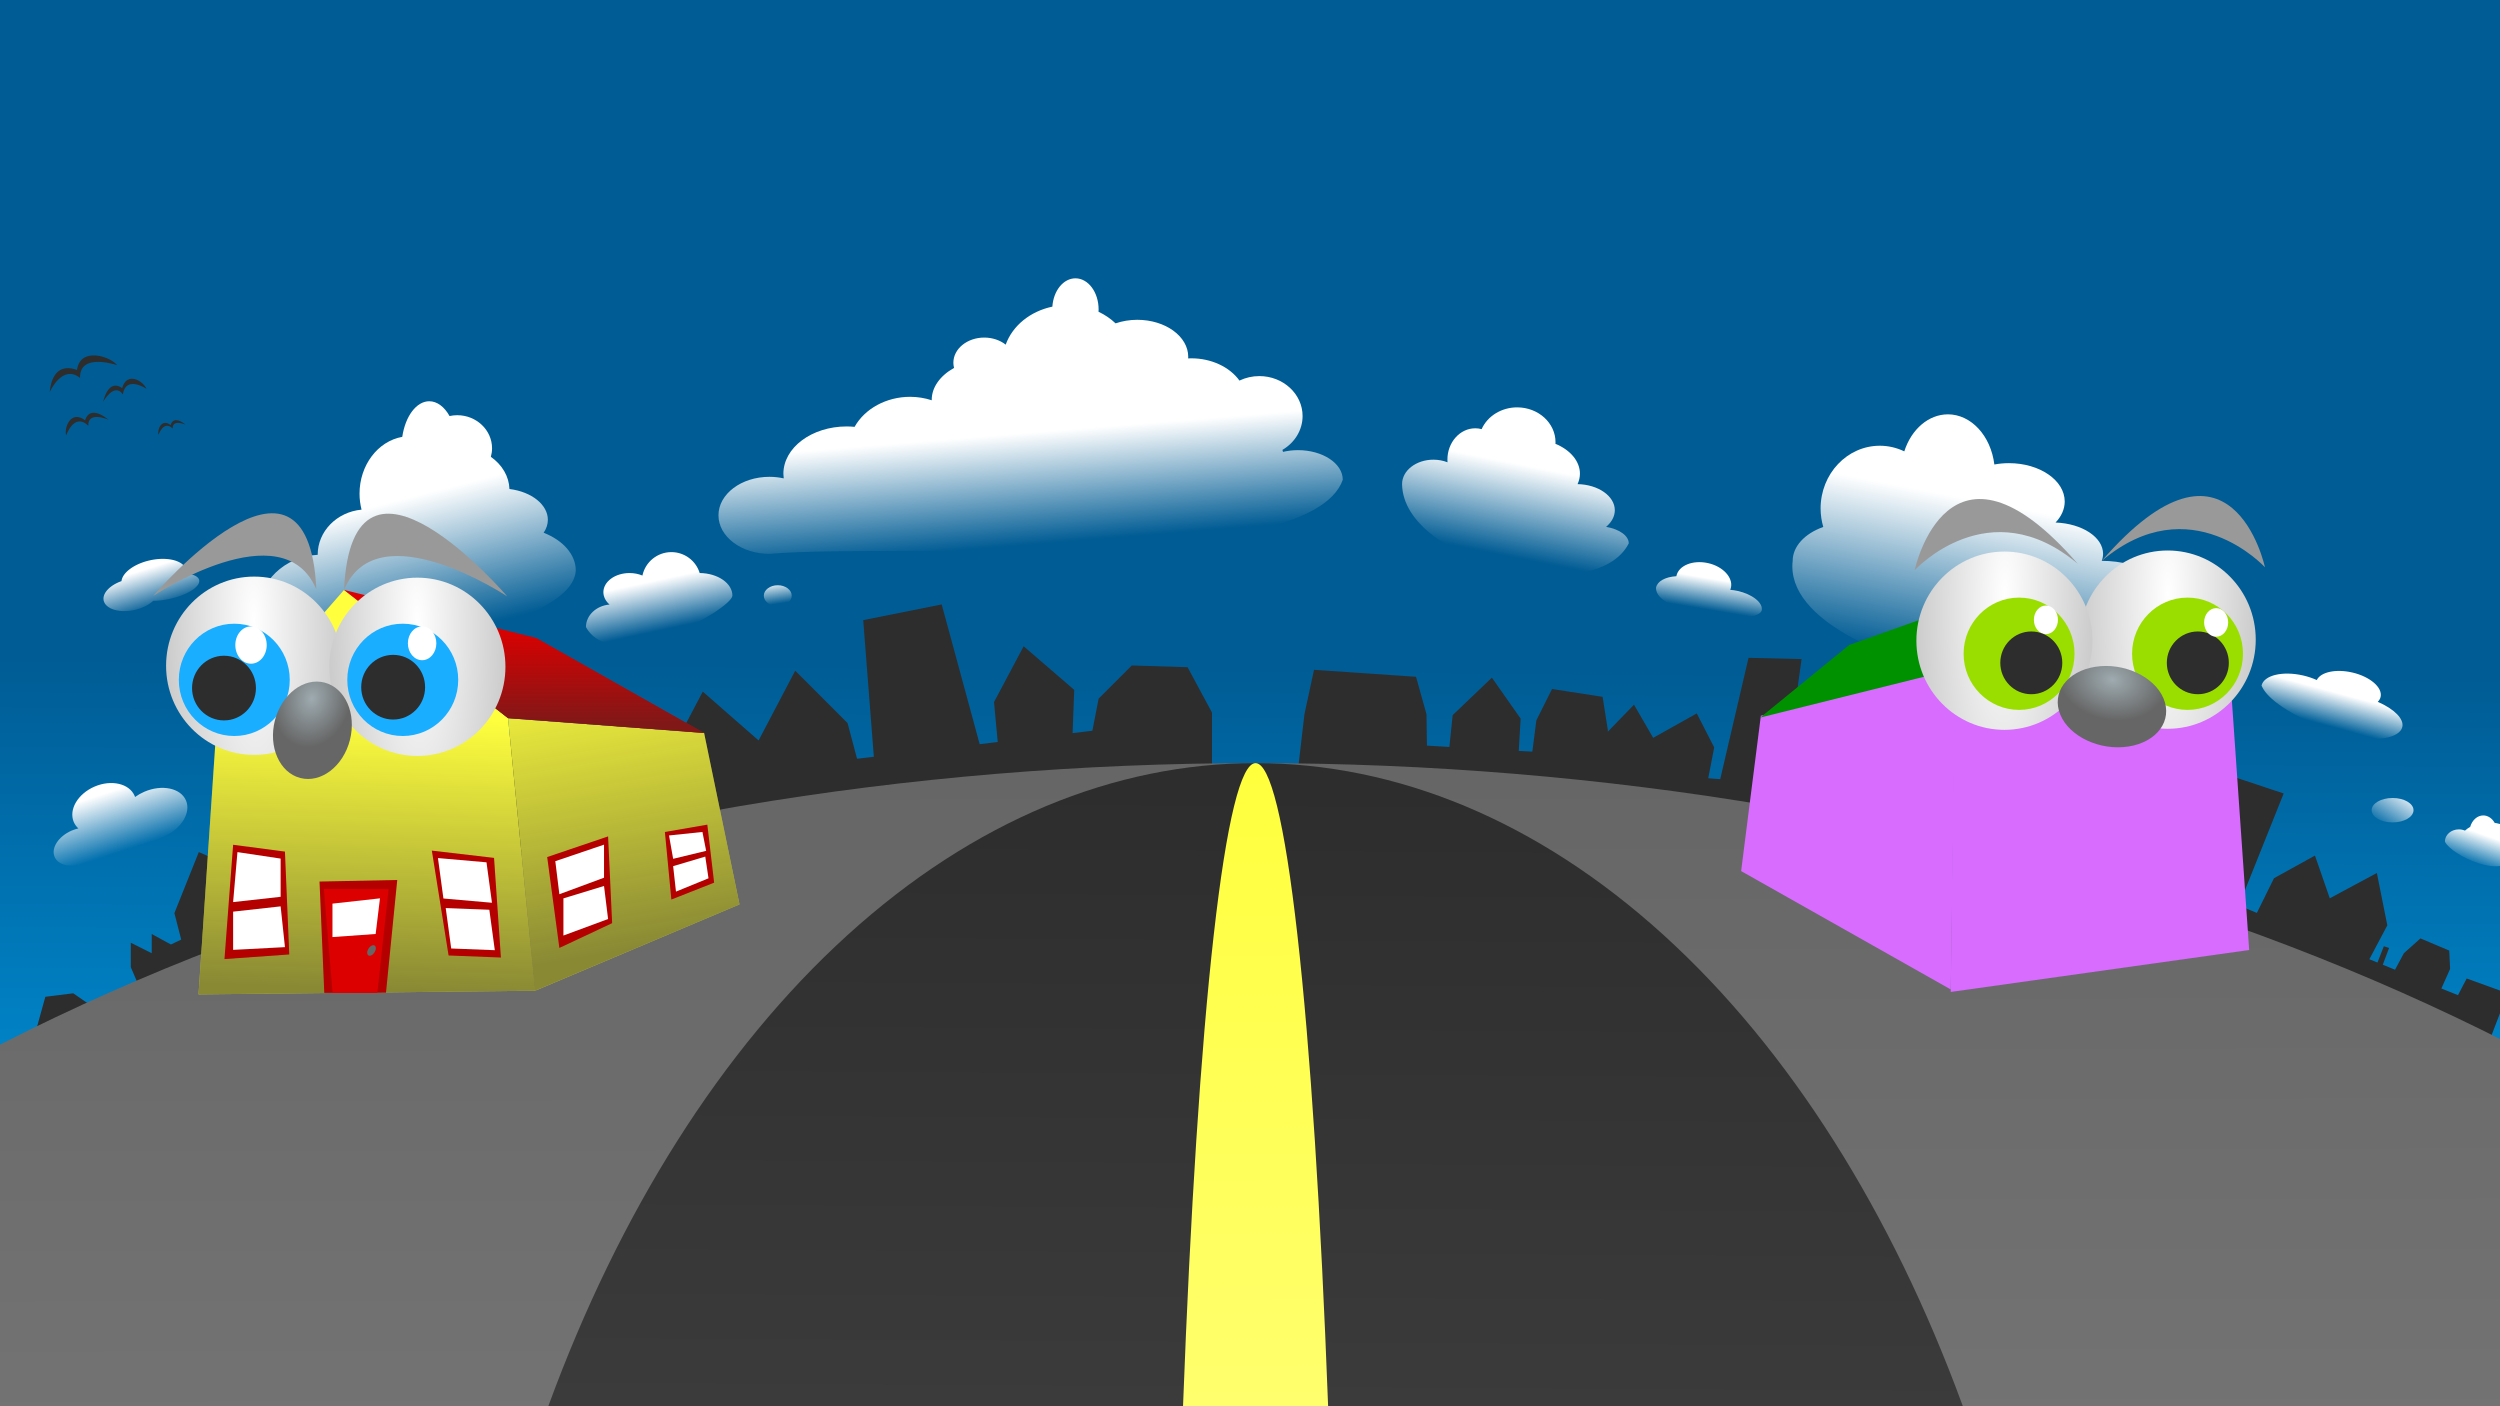 <?xml version="1.0" encoding="UTF-8" standalone="no"?>
<!-- Created with Inkscape (http://www.inkscape.org/) -->

<svg
   xmlns:dc="http://purl.org/dc/elements/1.1/"
   xmlns:cc="http://creativecommons.org/ns#"
   xmlns:rdf="http://www.w3.org/1999/02/22-rdf-syntax-ns#"
   xmlns:svg="http://www.w3.org/2000/svg"
   xmlns="http://www.w3.org/2000/svg"
   xmlns:xlink="http://www.w3.org/1999/xlink"
   xmlns:sodipodi="http://sodipodi.sourceforge.net/DTD/sodipodi-0.dtd"
   xmlns:inkscape="http://www.inkscape.org/namespaces/inkscape"
   width="1024"
   height="576"
   viewBox="0 0 270.933 152.4"
   version="1.1"
   id="svg8"
   inkscape:version="0.92.2 (5c3e80d, 2017-08-06)"
   sodipodi:docname="title.svg">
  <rect x="0" y="0" width="270.933" height="152.4" fill="#333333" stroke="none"/>
  <defs
     id="defs2">
    <linearGradient
       inkscape:collect="always"
       id="linearGradient5577">
      <stop
         style="stop-color:#ffffff;stop-opacity:1;"
         offset="0"
         id="stop5573" />
      <stop
         style="stop-color:#cccccc;stop-opacity:1"
         offset="1"
         id="stop5575" />
    </linearGradient>
    <linearGradient
       inkscape:collect="always"
       id="linearGradient5559">
      <stop
         style="stop-color:#9eabb0;stop-opacity:1;"
         offset="0"
         id="stop5555" />
      <stop
         style="stop-color:#666666;stop-opacity:1"
         offset="1"
         id="stop5557" />
    </linearGradient>
    <linearGradient
       inkscape:collect="always"
       id="linearGradient5444">
      <stop
         style="stop-color:#2d2d2d;stop-opacity:0.529"
         offset="0"
         id="stop5440" />
      <stop
         style="stop-color:#2d2d2d;stop-opacity:0;"
         offset="1"
         id="stop5442" />
    </linearGradient>
    <linearGradient
       inkscape:collect="always"
       id="linearGradient4732">
      <stop
         style="stop-color:#2d2d2d;stop-opacity:0.561"
         offset="0"
         id="stop4728" />
      <stop
         style="stop-color:#2d2d2d;stop-opacity:0;"
         offset="1"
         id="stop4730" />
    </linearGradient>
    <linearGradient
       inkscape:collect="always"
       id="linearGradient4613">
      <stop
         style="stop-color:#ffff3e;stop-opacity:1;"
         offset="0"
         id="stop4609" />
      <stop
         style="stop-color:#ffffff;stop-opacity:1"
         offset="1"
         id="stop4611" />
    </linearGradient>
    <linearGradient
       inkscape:collect="always"
       id="linearGradient4605">
      <stop
         style="stop-color:#2d2d2d;stop-opacity:1;"
         offset="0"
         id="stop4601" />
      <stop
         style="stop-color:#666666;stop-opacity:1"
         offset="1"
         id="stop4603" />
    </linearGradient>
    <linearGradient
       inkscape:collect="always"
       id="linearGradient4597">
      <stop
         style="stop-color:#666666;stop-opacity:1"
         offset="0"
         id="stop4593" />
      <stop
         style="stop-color:#999999;stop-opacity:1"
         offset="1"
         id="stop4595" />
    </linearGradient>
    <linearGradient
       inkscape:collect="always"
       id="linearGradient4589">
      <stop
         style="stop-color:#ffffff;stop-opacity:1;"
         offset="0"
         id="stop4585" />
      <stop
         style="stop-color:#ffffff;stop-opacity:0;"
         offset="1"
         id="stop4587" />
    </linearGradient>
    <linearGradient
       inkscape:collect="always"
       id="linearGradient4581">
      <stop
         style="stop-color:#ffffff;stop-opacity:1;"
         offset="0"
         id="stop4577" />
      <stop
         style="stop-color:#ffffff;stop-opacity:0;"
         offset="1"
         id="stop4579" />
    </linearGradient>
    <linearGradient
       inkscape:collect="always"
       id="linearGradient4573">
      <stop
         style="stop-color:#ffffff;stop-opacity:1;"
         offset="0"
         id="stop4569" />
      <stop
         style="stop-color:#ffffff;stop-opacity:0;"
         offset="1"
         id="stop4571" />
    </linearGradient>
    <linearGradient
       inkscape:collect="always"
       id="linearGradient4565">
      <stop
         style="stop-color:#ffffff;stop-opacity:1;"
         offset="0"
         id="stop4561" />
      <stop
         style="stop-color:#ffffff;stop-opacity:0;"
         offset="1"
         id="stop4563" />
    </linearGradient>
    <linearGradient
       inkscape:collect="always"
       id="linearGradient4557">
      <stop
         style="stop-color:#ffffff;stop-opacity:1;"
         offset="0"
         id="stop4553" />
      <stop
         style="stop-color:#ffffff;stop-opacity:0;"
         offset="1"
         id="stop4555" />
    </linearGradient>
    <linearGradient
       inkscape:collect="always"
       id="linearGradient4549">
      <stop
         style="stop-color:#ffffff;stop-opacity:1;"
         offset="0"
         id="stop4545" />
      <stop
         style="stop-color:#ffffff;stop-opacity:0;"
         offset="1"
         id="stop4547" />
    </linearGradient>
    <linearGradient
       inkscape:collect="always"
       id="linearGradient4541">
      <stop
         style="stop-color:#ffffff;stop-opacity:1;"
         offset="0"
         id="stop4537" />
      <stop
         style="stop-color:#ffffff;stop-opacity:0;"
         offset="1"
         id="stop4539" />
    </linearGradient>
    <linearGradient
       inkscape:collect="always"
       id="linearGradient4533">
      <stop
         style="stop-color:#ffffff;stop-opacity:1;"
         offset="0"
         id="stop4529" />
      <stop
         style="stop-color:#ffffff;stop-opacity:0;"
         offset="1"
         id="stop4531" />
    </linearGradient>
    <linearGradient
       inkscape:collect="always"
       id="linearGradient4525">
      <stop
         style="stop-color:#ffffff;stop-opacity:1;"
         offset="0"
         id="stop4521" />
      <stop
         style="stop-color:#ffffff;stop-opacity:0;"
         offset="1"
         id="stop4523" />
    </linearGradient>
    <linearGradient
       inkscape:collect="always"
       id="linearGradient4517">
      <stop
         style="stop-color:#ffffff;stop-opacity:1;"
         offset="0"
         id="stop4513" />
      <stop
         style="stop-color:#ffffff;stop-opacity:0;"
         offset="1"
         id="stop4515" />
    </linearGradient>
    <linearGradient
       inkscape:collect="always"
       id="linearGradient4501">
      <stop
         style="stop-color:#ffffff;stop-opacity:1;"
         offset="0"
         id="stop4497" />
      <stop
         style="stop-color:#ffffff;stop-opacity:0;"
         offset="1"
         id="stop4499" />
    </linearGradient>
    <linearGradient
       inkscape:collect="always"
       id="linearGradient4229">
      <stop
         style="stop-color:#005c94;stop-opacity:1"
         offset="0"
         id="stop4225" />
      <stop
         style="stop-color:#0084c8;stop-opacity:1"
         offset="1"
         id="stop4227" />
    </linearGradient>
    <linearGradient
       inkscape:collect="always"
       xlink:href="#linearGradient4229"
       id="linearGradient4231"
       x1="133.048"
       y1="217.814"
       x2="132.67"
       y2="262.793"
       gradientUnits="userSpaceOnUse"
       gradientTransform="matrix(1,0,0,0.983,0,2.725)" />
    <linearGradient
       inkscape:collect="always"
       xlink:href="#linearGradient4501"
       id="linearGradient4503"
       x1="419.676"
       y1="296.795"
       x2="424.222"
       y2="350.405"
       gradientUnits="userSpaceOnUse"
       gradientTransform="matrix(0.234,0,0,0.225,14.56,-19.99)" />
    <linearGradient
       inkscape:collect="always"
       xlink:href="#linearGradient4501"
       id="linearGradient4511"
       x1="633.019"
       y1="332.457"
       x2="625.573"
       y2="369.639"
       gradientUnits="userSpaceOnUse"
       gradientTransform="matrix(0.265,0,0,0.265,-3.78,-37.949)" />
    <linearGradient
       inkscape:collect="always"
       xlink:href="#linearGradient4517"
       id="linearGradient4519"
       x1="831.126"
       y1="360.726"
       x2="818.249"
       y2="427.396"
       gradientUnits="userSpaceOnUse"
       gradientTransform="matrix(0.265,0,0,0.265,0,-40.217)" />
    <linearGradient
       inkscape:collect="always"
       xlink:href="#linearGradient4525"
       id="linearGradient4527"
       x1="184.814"
       y1="102.812"
       x2="184.258"
       y2="106.153"
       gradientUnits="userSpaceOnUse"
       gradientTransform="translate(0,-40.217)" />
    <linearGradient
       inkscape:collect="always"
       xlink:href="#linearGradient4533"
       id="linearGradient4535"
       x1="253.972"
       y1="115.481"
       x2="252.999"
       y2="119.072"
       gradientUnits="userSpaceOnUse"
       gradientTransform="translate(0,-40.217)" />
    <linearGradient
       inkscape:collect="always"
       xlink:href="#linearGradient4541"
       id="linearGradient4543"
       x1="268.93"
       y1="130.588"
       x2="267.796"
       y2="133.8"
       gradientUnits="userSpaceOnUse"
       gradientTransform="translate(0,-40.217)" />
    <linearGradient
       inkscape:collect="always"
       xlink:href="#linearGradient4549"
       id="linearGradient4551"
       x1="261.182"
       y1="126.131"
       x2="258.536"
       y2="130.099"
       gradientUnits="userSpaceOnUse"
       gradientTransform="translate(0,-40.217)" />
    <linearGradient
       inkscape:collect="always"
       xlink:href="#linearGradient4557"
       id="linearGradient4559"
       x1="40.098"
       y1="102.788"
       x2="43.878"
       y2="117.718"
       gradientUnits="userSpaceOnUse"
       gradientTransform="translate(2.835,-48.532)" />
    <linearGradient
       inkscape:collect="always"
       xlink:href="#linearGradient4565"
       id="linearGradient4567"
       x1="288.571"
       y1="382.894"
       x2="292.856"
       y2="402.894"
       gradientUnits="userSpaceOnUse"
       gradientTransform="matrix(0.265,0,0,0.265,-5.67,-38.516)" />
    <linearGradient
       inkscape:collect="always"
       xlink:href="#linearGradient4573"
       id="linearGradient4575"
       x1="91.092"
       y1="100.239"
       x2="91.47"
       y2="102.696"
       gradientUnits="userSpaceOnUse"
       gradientTransform="translate(-7.56,-37.193)" />
    <linearGradient
       inkscape:collect="always"
       xlink:href="#linearGradient4581"
       id="linearGradient4583"
       x1="11.482"
       y1="126.152"
       x2="13.505"
       y2="132.388"
       gradientUnits="userSpaceOnUse"
       gradientTransform="translate(0,-40.217)" />
    <linearGradient
       inkscape:collect="always"
       xlink:href="#linearGradient4589"
       id="linearGradient4591"
       x1="16.318"
       y1="101.725"
       x2="17.628"
       y2="105.883"
       gradientUnits="userSpaceOnUse"
       gradientTransform="translate(0,-40.217)" />
    <linearGradient
       inkscape:collect="always"
       xlink:href="#linearGradient4597"
       id="linearGradient4599"
       x1="135.38"
       y1="124.102"
       x2="135.694"
       y2="400.993"
       gradientUnits="userSpaceOnUse"
       gradientTransform="translate(0,-40.217)" />
    <linearGradient
       inkscape:collect="always"
       xlink:href="#linearGradient4605"
       id="linearGradient4607"
       x1="136.358"
       y1="125.171"
       x2="134.715"
       y2="400.993"
       gradientUnits="userSpaceOnUse"
       gradientTransform="translate(0,-40.217)" />
    <linearGradient
       inkscape:collect="always"
       xlink:href="#linearGradient4613"
       id="linearGradient4615"
       x1="135.315"
       y1="124.43"
       x2="136.827"
       y2="401.108"
       gradientUnits="userSpaceOnUse"
       gradientTransform="translate(0,-40.217)" />
    <linearGradient
       inkscape:collect="always"
       xlink:href="#linearGradient4732"
       id="linearGradient4734"
       x1="70.458"
       y1="102.538"
       x2="64.931"
       y2="69.875"
       gradientUnits="userSpaceOnUse" />
    <linearGradient
       inkscape:collect="always"
       xlink:href="#linearGradient4732"
       id="linearGradient4752"
       x1="36.081"
       y1="107.031"
       x2="37.017"
       y2="77.364"
       gradientUnits="userSpaceOnUse" />
    <linearGradient
       inkscape:collect="always"
       xlink:href="#linearGradient5444"
       id="linearGradient5446"
       x1="63.477"
       y1="78.5"
       x2="63.5"
       y2="67.96"
       gradientUnits="userSpaceOnUse" />
    <radialGradient
       inkscape:collect="always"
       xlink:href="#linearGradient5559"
       id="radialGradient5561"
       cx="36.097"
       cy="70.986"
       fx="36.097"
       fy="70.986"
       r="3.496"
       gradientTransform="matrix(1.201,0,0,1.526,8.08,-43.577)"
       gradientUnits="userSpaceOnUse" />
    <radialGradient
       inkscape:collect="always"
       xlink:href="#linearGradient5577"
       id="radialGradient5579"
       cx="30.868"
       cy="66.517"
       fx="30.868"
       fy="66.517"
       r="7.951"
       gradientUnits="userSpaceOnUse"
       gradientTransform="matrix(1.2,-0.019,0.071,4.522,-14.242,-232.959)" />
    <radialGradient
       inkscape:collect="always"
       xlink:href="#linearGradient5577"
       id="radialGradient5583"
       gradientUnits="userSpaceOnUse"
       gradientTransform="matrix(1.2,-0.019,0.071,4.522,3.449,-232.845)"
       cx="30.868"
       cy="66.517"
       fx="30.868"
       fy="66.517"
       r="7.951" />
    <radialGradient
       inkscape:collect="always"
       xlink:href="#linearGradient5577"
       id="radialGradient5611"
       gradientUnits="userSpaceOnUse"
       gradientTransform="matrix(1.2,-0.019,0.071,4.522,-276.704,-235.788)"
       cx="30.868"
       cy="66.517"
       fx="30.868"
       fy="66.517"
       r="7.951" />
    <radialGradient
       inkscape:collect="always"
       xlink:href="#linearGradient5577"
       id="radialGradient5613"
       gradientUnits="userSpaceOnUse"
       gradientTransform="matrix(1.2,-0.019,0.071,4.522,-259.012,-235.673)"
       cx="30.868"
       cy="66.517"
       fx="30.868"
       fy="66.517"
       r="7.951" />
    <radialGradient
       inkscape:collect="always"
       xlink:href="#linearGradient5559"
       id="radialGradient5615"
       gradientUnits="userSpaceOnUse"
       gradientTransform="matrix(1.619,0,0,1.339,-246.503,16.679)"
       cx="36.097"
       cy="70.986"
       fx="36.097"
       fy="70.986"
       r="3.496" />
  </defs>
  <sodipodi:namedview
     id="base"
     pagecolor="#ffffff"
     bordercolor="#666666"
     borderopacity="1.0"
     inkscape:pageopacity="0.0"
     inkscape:pageshadow="2"
     inkscape:zoom="0.7"
     inkscape:cx="462.61516"
     inkscape:cy="216.40367"
     inkscape:document-units="px"
     inkscape:current-layer="layer6"
     showgrid="false"
     units="px"
     inkscape:window-width="1920"
     inkscape:window-height="1017"
     inkscape:window-x="-8"
     inkscape:window-y="-8"
     inkscape:window-maximized="1"
     inkscape:snap-global="true"
     showguides="false" />
  <g
     inkscape:label="sky"
     inkscape:groupmode="layer"
     id="layer1"
     transform="translate(0,-144.6)"
     style="display:inline"
     sodipodi:insensitive="true">
    <rect
       style="opacity:1;vector-effect:none;fill:url(#linearGradient4231);fill-opacity:1;fill-rule:evenodd;stroke:none;stroke-width:1.312;stroke-linecap:round;stroke-linejoin:round;stroke-miterlimit:4;stroke-dasharray:none;stroke-dashoffset:0;stroke-opacity:1;paint-order:markers stroke fill"
       id="rect4223"
       width="277.435"
       height="157.967"
       x="-2.268"
       y="141.649" />
  </g>
  <g
     inkscape:groupmode="layer"
     id="layer2"
     inkscape:label="clouds"
     style="display:inline">
    <path
       style="opacity:1;vector-effect:none;fill:url(#linearGradient4559);fill-opacity:1;fill-rule:evenodd;stroke:none;stroke-width:1.323;stroke-linecap:round;stroke-linejoin:round;stroke-miterlimit:4;stroke-dasharray:none;stroke-dashoffset:0;stroke-opacity:1;paint-order:markers stroke fill"
       d="m 46.523,43.484 c -1.385,0.003 -2.591,1.592 -2.929,3.859 -2.665,0.476 -4.629,3.088 -4.631,6.157 10e-4,0.586 0.075,1.169 0.219,1.732 -2.698,0.256 -4.751,2.364 -4.754,4.883 1.66e-4,0.004 3.38e-4,0.008 5.16e-4,0.012 -3.604,0.184 -6.424,2.916 -6.426,6.224 -1.34e-4,3.445 3.046,6.237 6.804,6.237 5.538,-1.596 27.319,-4.695 27.592,-10.772 -0.003,-1.682 -1.329,-3.236 -3.481,-4.08 0.3,-0.44 0.456,-0.917 0.457,-1.4 -0.002,-1.636 -1.751,-3.04 -4.164,-3.341 -0.043,-1.349 -0.777,-2.618 -2.015,-3.487 0.085,-0.3 0.13,-0.609 0.131,-0.92 1.28e-4,-1.983 -1.692,-3.591 -3.78,-3.591 -0.278,0.002 -0.555,0.032 -0.825,0.091 -0.571,-1.022 -1.366,-1.602 -2.198,-1.603 z"
       id="path4234"
       inkscape:connector-curvature="0"
       sodipodi:nodetypes="cccccccccccccccccc" />
    <path
       style="opacity:1;vector-effect:none;fill:url(#linearGradient4503);fill-opacity:1;fill-rule:evenodd;stroke:none;stroke-width:1.148;stroke-linecap:round;stroke-linejoin:round;stroke-miterlimit:4;stroke-dasharray:none;stroke-dashoffset:0;stroke-opacity:1;paint-order:markers stroke fill"
       d="m 116.549,30.162 c -1.3,9.34e-4 -2.384,1.332 -2.501,3.069 -2.403,0.506 -4.324,2.071 -5.057,4.119 -0.623,-0.491 -1.456,-0.766 -2.323,-0.767 -1.85,6.1e-5 -3.349,1.222 -3.349,2.729 8.8e-4,0.188 0.026,0.376 0.075,0.56 -1.531,0.853 -2.417,2.118 -2.42,3.453 7.1e-4,0.018 0.002,0.035 0.003,0.053 -0.75,-0.245 -1.545,-0.372 -2.347,-0.374 -2.562,0.003 -4.898,1.267 -6.017,3.255 -0.282,-0.028 -0.566,-0.042 -0.85,-0.044 -3.792,5.4e-5 -6.866,2.3 -6.866,5.137 0.002,0.164 0.015,0.328 0.038,0.491 -0.502,-0.111 -1.022,-0.168 -1.545,-0.169 -3.052,-8.3e-5 -5.527,1.869 -5.527,4.174 -1.38e-4,2.305 2.474,4.174 5.527,4.174 14.066,-1.196 58.55,2.24 62.131,-8.027 -1.1e-4,-1.773 -2.175,-3.211 -4.857,-3.211 -0.552,0.001 -1.1,0.065 -1.621,0.188 -0.018,-0.073 -0.039,-0.146 -0.061,-0.218 1.359,-0.794 2.183,-2.176 2.184,-3.662 1.9e-4,-2.394 -2.099,-4.335 -4.689,-4.335 -0.749,6.74e-4 -1.488,0.167 -2.153,0.486 -1.075,-1.49 -3.062,-2.41 -5.215,-2.412 -0.116,4.49e-4 -0.231,0.004 -0.347,0.01 0.005,-0.057 0.009,-0.113 0.011,-0.17 5e-5,-2.217 -2.474,-4.013 -5.526,-4.014 -0.812,0.002 -1.614,0.133 -2.349,0.385 -0.53,-0.506 -1.155,-0.931 -1.848,-1.258 0.005,-0.084 0.009,-0.168 0.01,-0.252 0,-1.862 -1.125,-3.371 -2.512,-3.371 z"
       id="path4250"
       inkscape:connector-curvature="0"
       sodipodi:nodetypes="ccccccccccccccccccccccccccccccc" />
    <path
       style="opacity:1;vector-effect:none;fill:url(#linearGradient4519);fill-opacity:1;fill-rule:evenodd;stroke:none;stroke-width:1.323;stroke-linecap:round;stroke-linejoin:round;stroke-miterlimit:4;stroke-dasharray:none;stroke-dashoffset:0;stroke-opacity:1;paint-order:markers stroke fill"
       d="m 211.1,44.904 c -2.077,0.002 -3.946,1.588 -4.726,4.012 -0.831,-0.4 -1.732,-0.608 -2.645,-0.61 -3.549,8.7e-5 -6.425,3.046 -6.425,6.803 0.002,0.678 0.1,1.352 0.29,2 -2.038,0.721 -3.313,2.132 -3.315,3.67 -1.497,12.957 45.115,19.219 45.735,10.016 -2.158,-3.698 -4.592,-1.833 -4.536,-5.292 -0.001,-2.598 -3.442,-4.708 -7.702,-4.723 0.093,-0.248 0.141,-0.503 0.143,-0.758 -0.004,-1.798 -2.26,-3.284 -5.152,-3.392 0.647,-0.677 0.993,-1.469 0.994,-2.278 -2.7e-4,-2.296 -2.708,-4.157 -6.048,-4.157 -0.533,5.29e-4 -1.063,0.049 -1.577,0.145 -0.387,-3.127 -2.524,-5.434 -5.038,-5.437 z"
       id="path4286"
       inkscape:connector-curvature="0"
       sodipodi:nodetypes="ccccccccccccccc" />
    <path
       style="opacity:1;vector-effect:none;fill:url(#linearGradient4567);fill-opacity:1;fill-rule:evenodd;stroke:none;stroke-width:1.323;stroke-linecap:round;stroke-linejoin:round;stroke-miterlimit:4;stroke-dasharray:none;stroke-dashoffset:0;stroke-opacity:1;paint-order:markers stroke fill"
       d="m 72.76,59.834 c -1.514,10e-4 -2.822,1.059 -3.139,2.539 -0.426,-0.177 -0.907,-0.271 -1.396,-0.271 -1.566,1.6e-4 -2.835,0.931 -2.834,2.079 7.94e-4,0.49 0.237,0.963 0.668,1.337 -1.45,0.123 -2.556,1.179 -2.558,2.442 2.953,5.359 15.727,-1.881 15.875,-3.401 -7.94e-4,-1.345 -1.581,-2.439 -3.547,-2.456 -0.414,-1.348 -1.658,-2.268 -3.068,-2.269 z"
       id="path4318"
       inkscape:connector-curvature="0"
       sodipodi:nodetypes="ccccccccc" />
    <path
       style="opacity:1;vector-effect:none;fill:url(#linearGradient4511);fill-opacity:1;fill-rule:evenodd;stroke:none;stroke-width:1.323;stroke-linecap:round;stroke-linejoin:round;stroke-miterlimit:4;stroke-dasharray:none;stroke-dashoffset:0;stroke-opacity:1;paint-order:markers stroke fill"
       d="m 164.42,44.147 c -1.692,7.94e-4 -3.215,0.934 -3.851,2.36 -0.224,-0.06 -0.454,-0.091 -0.685,-0.092 -1.67,-1.82e-4 -3.024,1.523 -3.024,3.402 5.3e-4,0.095 0.005,0.189 0.012,0.284 -0.473,-0.186 -0.995,-0.283 -1.524,-0.284 -1.879,1.91e-4 -3.401,1.185 -3.401,2.646 0.095,8.473 20.926,13.601 24.568,6.425 -0.001,-0.814 -0.992,-1.536 -2.459,-1.792 0.612,-0.507 0.946,-1.143 0.947,-1.799 -0.003,-1.532 -1.79,-2.785 -4.036,-2.83 0.169,-0.368 0.255,-0.752 0.256,-1.138 -0.003,-1.324 -1.01,-2.55 -2.655,-3.233 0.004,-0.056 0.008,-0.112 0.009,-0.168 2.3e-4,-2.088 -1.861,-3.78 -4.157,-3.78 z"
       id="path4332"
       inkscape:connector-curvature="0"
       sodipodi:nodetypes="ccccccccccccccc" />
    <path
       style="opacity:1;vector-effect:none;fill:url(#linearGradient4527);fill-opacity:1;fill-rule:evenodd;stroke:none;stroke-width:1.323;stroke-linecap:round;stroke-linejoin:round;stroke-miterlimit:4;stroke-dasharray:none;stroke-dashoffset:0;stroke-opacity:1;paint-order:markers stroke fill"
       d="m 185.076,61.02 c -1.632,-0.354 -3.152,0.268 -3.396,1.39 -0.002,0.012 -0.004,0.025 -0.006,0.037 -1.207,0.074 -2.053,0.544 -2.202,1.223 -0.209,2.912 10.959,4.233 11.45,2.487 0.177,-0.816 -1.003,-1.765 -2.634,-2.119 -0.257,-0.056 -0.516,-0.094 -0.771,-0.115 0.031,-0.075 0.055,-0.152 0.073,-0.23 0.244,-1.122 -0.882,-2.319 -2.514,-2.674 z"
       id="path4360"
       inkscape:connector-curvature="0"
       sodipodi:nodetypes="cccccccccc" />
    <ellipse
       style="opacity:1;vector-effect:none;fill:url(#linearGradient4575);fill-opacity:1;fill-rule:evenodd;stroke:none;stroke-width:1.323;stroke-linecap:round;stroke-linejoin:round;stroke-miterlimit:4;stroke-dasharray:none;stroke-dashoffset:0;stroke-opacity:1;paint-order:markers stroke fill"
       id="path4366"
       cx="84.289"
       cy="64.558"
       rx="1.512"
       ry="1.134" />
    <path
       style="opacity:1;vector-effect:none;fill:url(#linearGradient4591);fill-opacity:1;fill-rule:evenodd;stroke:none;stroke-width:1.323;stroke-linecap:round;stroke-linejoin:round;stroke-miterlimit:4;stroke-dasharray:none;stroke-dashoffset:0;stroke-opacity:1;paint-order:markers stroke fill"
       d="m 16.294,60.714 a 1.89,3.591 77.925 0 0 -3.128,2.264 1.701,3.024 77.925 0 0 -1.93,2.103 1.701,3.024 77.925 0 0 3.313,1.03 1.701,3.024 77.925 0 0 2.053,-0.998 1.323,3.591 77.925 0 0 1.749,-0.201 1.323,3.591 77.925 0 0 3.234,-2.045 1.323,3.591 77.925 0 0 -1.374,-0.712 1.89,3.591 77.925 0 0 -0.011,-0.345 1.89,3.591 77.925 0 0 -3.906,-1.097 z"
       id="path4354"
       inkscape:connector-curvature="0" />
    <path
       inkscape:connector-curvature="0"
       style="opacity:1;vector-effect:none;fill:url(#linearGradient4535);fill-opacity:1;fill-rule:evenodd;stroke:none;stroke-width:1.323;stroke-linecap:round;stroke-linejoin:round;stroke-miterlimit:4;stroke-dasharray:none;stroke-dashoffset:0;stroke-opacity:1;paint-order:markers stroke fill"
       d="m 254.92,72.88 c -1.768,-0.407 -3.417,-0.056 -3.844,0.818 -0.456,-0.206 -0.954,-0.373 -1.468,-0.492 -2.237,-0.516 -4.26,-0.028 -4.518,1.091 1.011,2.439 6.9,4.866 9.406,5.467 2.95,0.681 5.569,0.243 5.85,-0.978 0.197,-0.865 -0.842,-1.93 -2.658,-2.727 0.157,-0.158 0.261,-0.337 0.306,-0.531 0.235,-1.017 -1.142,-2.203 -3.074,-2.649 z"
       id="path4312"
       sodipodi:nodetypes="ccccccccc" />
    <path
       inkscape:connector-curvature="0"
       style="opacity:1;vector-effect:none;fill:url(#linearGradient4583);fill-opacity:1;fill-rule:evenodd;stroke:none;stroke-width:1.323;stroke-linecap:round;stroke-linejoin:round;stroke-miterlimit:4;stroke-dasharray:none;stroke-dashoffset:0;stroke-opacity:1;paint-order:markers stroke fill"
       d="m 10.25,85.244 c -1.822,0.784 -2.83,2.507 -2.253,3.85 0.112,0.257 0.28,0.488 0.496,0.685 -0.243,0.055 -0.484,0.134 -0.718,0.233 -1.438,0.619 -2.269,1.898 -1.857,2.856 0.413,0.959 1.913,1.234 3.351,0.616 3.199,-0.114 5.807,-1.551 8.458,-2.816 1.917,-0.825 3.004,-2.582 2.426,-3.924 -0.578,-1.342 -2.6,-1.762 -4.518,-0.937 -0.356,0.154 -0.693,0.346 -1,0.568 -0.013,-0.04 -0.027,-0.08 -0.042,-0.12 -0.578,-1.342 -2.523,-1.795 -4.344,-1.011 z"
       id="path4326"
       sodipodi:nodetypes="ccccccccccccc" />
    <ellipse
       style="opacity:1;vector-effect:none;fill:url(#linearGradient4551);fill-opacity:1;fill-rule:evenodd;stroke:none;stroke-width:1.323;stroke-linecap:round;stroke-linejoin:round;stroke-miterlimit:4;stroke-dasharray:none;stroke-dashoffset:0;stroke-opacity:1;paint-order:markers stroke fill"
       id="path4346"
       cx="259.292"
       cy="87.804"
       rx="2.268"
       ry="1.323" />
    <path
       inkscape:connector-curvature="0"
       style="opacity:1;vector-effect:none;fill:url(#linearGradient4543);fill-opacity:1;fill-rule:evenodd;stroke:none;stroke-width:1.323;stroke-linecap:round;stroke-linejoin:round;stroke-miterlimit:4;stroke-dasharray:none;stroke-dashoffset:0;stroke-opacity:1;paint-order:markers stroke fill"
       d="m 269.119,88.371 c -0.634,0.001 -1.201,0.497 -1.418,1.242 -0.212,0.118 -0.401,0.255 -0.564,0.406 -0.206,-0.089 -0.433,-0.135 -0.664,-0.136 -0.835,-8e-5 -1.512,0.592 -1.512,1.323 0.66,1.474 6.766,4.415 7.522,1.302 0.272,-0.34 0.415,-0.723 0.416,-1.114 -7.4e-4,-1.07 -1.061,-1.994 -2.543,-2.217 -0.282,-0.505 -0.744,-0.806 -1.237,-0.807 z"
       id="path4348"
       sodipodi:nodetypes="cccccccccc" />
    <path
       style="color:#000000;clip-rule:nonzero;display:inline;overflow:visible;visibility:visible;opacity:1;isolation:auto;mix-blend-mode:normal;color-interpolation:sRGB;color-interpolation-filters:linearRGB;solid-color:#000000;solid-opacity:1;fill:#2d2d2d;fill-opacity:1;fill-rule:evenodd;stroke:none;stroke-width:0.235px;stroke-linecap:butt;stroke-linejoin:miter;stroke-miterlimit:4;stroke-dasharray:none;stroke-dashoffset:0;stroke-opacity:1;color-rendering:auto;image-rendering:auto;shape-rendering:auto;text-rendering:auto;enable-background:accumulate"
       d="m 8.675,40.951 c -0.082,-2.79 4.027,-1.374 4.027,-1.374 -0.801,-0.987 -4.027,-1.996 -4.356,0.515 -1.705,-0.622 -2.753,0.258 -2.959,2.404 0,0 1.335,-3.069 3.287,-1.545 z"
       id="path4675"
       inkscape:connector-curvature="0"
       sodipodi:nodetypes="ccccc" />
    <path
       sodipodi:nodetypes="ccccc"
       inkscape:connector-curvature="0"
       id="path4677"
       d="m 13.311,42.74 c 0.33,-2.109 2.557,-0.607 2.557,-0.607 -0.338,-0.828 -2.099,-1.93 -2.633,-0.074 -0.919,-0.649 -1.655,-0.098 -2.067,1.496 0,0 1.202,-2.169 2.144,-0.814 z"
       style="color:#000000;clip-rule:nonzero;display:inline;overflow:visible;visibility:visible;opacity:1;isolation:auto;mix-blend-mode:normal;color-interpolation:sRGB;color-interpolation-filters:linearRGB;solid-color:#000000;solid-opacity:1;fill:#2d2d2d;fill-opacity:1;fill-rule:evenodd;stroke:none;stroke-width:0.159px;stroke-linecap:butt;stroke-linejoin:miter;stroke-miterlimit:4;stroke-dasharray:none;stroke-dashoffset:0;stroke-opacity:1;color-rendering:auto;image-rendering:auto;shape-rendering:auto;text-rendering:auto;enable-background:accumulate" />
    <path
       style="color:#000000;clip-rule:nonzero;display:inline;overflow:visible;visibility:visible;opacity:1;isolation:auto;mix-blend-mode:normal;color-interpolation:sRGB;color-interpolation-filters:linearRGB;solid-color:#000000;solid-opacity:1;fill:#2d2d2d;fill-opacity:1;fill-rule:evenodd;stroke:none;stroke-width:0.159px;stroke-linecap:butt;stroke-linejoin:miter;stroke-miterlimit:4;stroke-dasharray:none;stroke-dashoffset:0;stroke-opacity:1;color-rendering:auto;image-rendering:auto;shape-rendering:auto;text-rendering:auto;enable-background:accumulate"
       d="m 9.57,46.135 c -1.535,-1.483 -2.405,1.057 -2.405,1.057 -0.23,-0.864 0.511,-2.805 2.056,-1.647 0.342,-1.072 1.261,-1.076 2.551,-0.053 0,0 -2.267,-1.005 -2.202,0.643 z"
       id="path4679"
       inkscape:connector-curvature="0"
       sodipodi:nodetypes="ccccc" />
    <path
       sodipodi:nodetypes="ccccc"
       inkscape:connector-curvature="0"
       id="path4681"
       d="m 18.713,46.442 c -0.983,-0.96 -1.541,0.684 -1.541,0.684 -0.147,-0.559 0.328,-1.815 1.317,-1.066 0.219,-0.694 0.808,-0.696 1.634,-0.035 0,0 -1.452,-0.65 -1.411,0.416 z"
       style="color:#000000;clip-rule:nonzero;display:inline;overflow:visible;visibility:visible;opacity:1;isolation:auto;mix-blend-mode:normal;color-interpolation:sRGB;color-interpolation-filters:linearRGB;solid-color:#000000;solid-opacity:1;fill:#2d2d2d;fill-opacity:1;fill-rule:evenodd;stroke:none;stroke-width:0.102px;stroke-linecap:butt;stroke-linejoin:miter;stroke-miterlimit:4;stroke-dasharray:none;stroke-dashoffset:0;stroke-opacity:1;color-rendering:auto;image-rendering:auto;shape-rendering:auto;text-rendering:auto;enable-background:accumulate" />
  </g>
  <g
     inkscape:groupmode="layer"
     id="layer4"
     inkscape:label="city skyline"
     sodipodi:insensitive="true">
    <path
       style="color:#000000;clip-rule:nonzero;display:inline;overflow:visible;visibility:visible;opacity:1;isolation:auto;mix-blend-mode:normal;color-interpolation:sRGB;color-interpolation-filters:linearRGB;solid-color:#000000;solid-opacity:1;fill:#2d2d2d;fill-opacity:1;fill-rule:evenodd;stroke:none;stroke-width:0.265px;stroke-linecap:butt;stroke-linejoin:miter;stroke-miterlimit:4;stroke-dasharray:none;stroke-dashoffset:0;stroke-opacity:1;color-rendering:auto;image-rendering:auto;shape-rendering:auto;text-rendering:auto;enable-background:accumulate"
       d="m 102.054,65.503 -8.504,1.701 1.15,14.809 -1.817,0.217 -1.034,-3.875 -5.669,-5.669 -3.969,7.559 -6.048,-5.292 -3.78,7.181 -2.115,-1.737 -0.815,-2.987 -0.851,0.85 0.317,1.029 -1.828,-1.502 -3.78,6.804 0.35,1.749 -1.864,0.607 -2.076,-4.624 -1.701,0.378 -0.378,-1.323 0.945,-0.567 -0.378,-2.078 -4.347,1.134 0.756,2.646 0.567,-0.189 0.378,1.512 -4.536,1.512 -6.237,-3.213 -2.834,6.804 -3.213,-3.59 -7.559,2.646 0.756,5.103 1.159,3.188 -3.908,1.271 -1.598,-2.57 -6.048,-2.646 -2.646,6.615 0.738,2.869 -1.116,0.533 -2.079,-1.134 v 2.078 l -2.268,-1.134 v 2.646 l 1.134,2.646 111.314,-21.733 0.095,-1.891 4.63,0.19 v -6.804 l -2.646,-4.914 -6.047,-0.189 -3.591,3.59 -0.68,3.483 -2.143,0.255 0.177,-4.683 -5.481,-4.725 -3.213,6.048 0.403,4.327 -1.955,0.233 z m 87.44,5.788 -3.068,13.148 -1.299,-0.098 0.648,-3.341 -1.89,-3.685 -4.725,2.646 -2.079,-3.591 -2.843,2.932 0.009,-0.192 -0.567,-3.591 -5.48,-0.85 -1.701,3.402 -0.435,3.387 c -0.446,-0.023 -0.962,-0.051 -1.471,-0.079 l 0.206,-3.497 -3.118,-4.441 -4.252,4.063 -0.354,3.446 c -1.067,-0.063 -1.754,-0.103 -2.433,-0.144 l -0.047,-3.396 -1.134,-4.063 -11.056,-0.756 -1.04,4.819 -0.756,6.52 13.032,0.262 c 3.725,0.31 15.943,1.532 15.943,1.532 l -0.118,-0.734 3.476,0.276 -0.015,0.082 9.484,1.62 c 0.041,0.41 0.242,0.755 0.721,0.932 1.176,0.433 2.866,0.017 3.901,-0.323 l 11.818,2.291 0.802,-8.953 -5.479,-1.737 1.069,-7.751 z m 23.787,9.221 -3.608,3.475 -1.424,5.073 -1.496,-0.399 0.916,-3.204 -2.005,-4.276 -3.608,2.94 -0.698,3.102 -0.652,-0.174 -1.04,1.607 1.281,0.393 -0.094,0.418 5.212,1.604 0.118,-0.414 1.489,0.457 -0.138,0.492 14.74,3.264 c 6e-5,0.545 0.038,0.968 0.164,0.968 0.378,0 44.695,15.686 44.695,15.686 l 0.034,-0.054 2.707,1.093 1.89,-4.913 -4.441,-1.607 -0.941,1.807 c -0.5,-0.198 -1.181,-0.473 -1.802,-0.723 l 0.948,-2.123 -0.095,-1.984 -3.119,-1.323 -1.795,1.606 -0.96,1.789 c -0.452,-0.184 -0.858,-0.349 -1.327,-0.541 l 0.681,-1.815 -0.567,-0.189 -0.691,1.768 c -0.294,-0.12 -0.581,-0.238 -0.88,-0.36 l 1.949,-3.676 -1.134,-5.669 -5.103,2.74 -1.606,-4.63 -4.442,2.457 -1.853,3.758 c -0.647,-0.268 -1.346,-0.555 -1.951,-0.806 l 4.854,-12.136 -6.013,-2.005 -2.673,8.82 v -4.142 l -4.811,-1.47 -2.673,3.475 -1.161,3.483 -1.296,-0.206 -0.756,0.85 -0.851,-0.472 0.567,-1.039 -0.805,-0.169 0.96,-3.249 -0.668,-4.543 -3.875,-1.336 -2.94,3.073 -1.336,-0.534 -0.133,-4.276 -4.009,3.341 z M 7.938,107.647 l -3.024,0.378 -0.945,3.402 6.425,-2.079 z m 264.961,4.441 -1.795,0.756 c 0,0 2.646,2.079 3.024,2.079 0.378,0 0,-1.417 0,-1.417 z"
       id="path4618"
       inkscape:connector-curvature="0" />
  </g>
  <g
     inkscape:groupmode="layer"
     id="layer3"
     inkscape:label="road"
     style="display:inline"
     sodipodi:insensitive="true">
    <ellipse
       style="opacity:1;vector-effect:none;fill:url(#linearGradient4599);fill-opacity:1;fill-rule:evenodd;stroke:none;stroke-width:1.183;stroke-linecap:round;stroke-linejoin:round;stroke-miterlimit:4;stroke-dasharray:none;stroke-dashoffset:0;stroke-opacity:1;paint-order:markers stroke fill"
       id="path1930"
       cx="136.071"
       cy="221.797"
       rx="217.714"
       ry="139.095" />
    <ellipse
       ry="139.095"
       rx="88.446"
       cy="221.797"
       cx="136.071"
       id="ellipse4219"
       style="opacity:1;vector-effect:none;fill:url(#linearGradient4607);fill-opacity:1;fill-rule:evenodd;stroke:none;stroke-width:0.754;stroke-linecap:round;stroke-linejoin:round;stroke-miterlimit:4;stroke-dasharray:none;stroke-dashoffset:0;stroke-opacity:1;paint-order:markers stroke fill" />
    <ellipse
       style="opacity:1;vector-effect:none;fill:url(#linearGradient4615);fill-opacity:1;fill-rule:evenodd;stroke:none;stroke-width:0.242;stroke-linecap:round;stroke-linejoin:round;stroke-miterlimit:4;stroke-dasharray:none;stroke-dashoffset:0;stroke-opacity:1;paint-order:markers stroke fill"
       id="ellipse4221"
       cx="136.071"
       cy="221.797"
       rx="9.071"
       ry="139.095" />
  </g>
  <g
     inkscape:groupmode="layer"
     id="layer5"
     inkscape:label="houses">
    <path
       style="color:#000000;clip-rule:nonzero;display:inline;overflow:visible;visibility:visible;opacity:1;isolation:auto;mix-blend-mode:normal;color-interpolation:sRGB;color-interpolation-filters:linearRGB;solid-color:#000000;solid-opacity:1;fill:#ffff3e;fill-opacity:1;fill-rule:evenodd;stroke:none;stroke-width:0.265px;stroke-linecap:butt;stroke-linejoin:miter;stroke-miterlimit:4;stroke-dasharray:none;stroke-dashoffset:0;stroke-opacity:1;color-rendering:auto;image-rendering:auto;shape-rendering:auto;text-rendering:auto;enable-background:accumulate"
       d="M 57.997,107.365 21.515,107.766 23.386,79.836 37.284,63.934 55.058,77.832 Z"
       id="path4686"
       inkscape:connector-curvature="0"
       sodipodi:nodetypes="cccccc" />
    <path
       style="color:#000000;clip-rule:nonzero;display:inline;overflow:visible;visibility:visible;opacity:1;isolation:auto;mix-blend-mode:normal;color-interpolation:sRGB;color-interpolation-filters:linearRGB;solid-color:#000000;solid-opacity:1;fill:#ffff3e;fill-opacity:1;fill-rule:evenodd;stroke:none;stroke-width:0.265px;stroke-linecap:butt;stroke-linejoin:miter;stroke-miterlimit:4;stroke-dasharray:none;stroke-dashoffset:0;stroke-opacity:1;color-rendering:auto;image-rendering:auto;shape-rendering:auto;text-rendering:auto;enable-background:accumulate"
       d="M 57.997,107.365 80.14,98.011 76.305,79.435 55.058,77.832 Z"
       id="path4688"
       inkscape:connector-curvature="0"
       sodipodi:nodetypes="ccccc" />
    <path
       style="color:#000000;clip-rule:nonzero;display:inline;overflow:visible;visibility:visible;opacity:1;isolation:auto;mix-blend-mode:normal;color-interpolation:sRGB;color-interpolation-filters:linearRGB;solid-color:#000000;solid-opacity:1;fill:#dc0000;fill-opacity:1;fill-rule:evenodd;stroke:none;stroke-width:0.265px;stroke-linecap:butt;stroke-linejoin:miter;stroke-miterlimit:4;stroke-dasharray:none;stroke-dashoffset:0;stroke-opacity:1;color-rendering:auto;image-rendering:auto;shape-rendering:auto;text-rendering:auto;enable-background:accumulate"
       d="M 37.284,63.934 55.058,77.832 76.305,79.435 58.131,69.146 Z"
       id="path4690"
       inkscape:connector-curvature="0"
       sodipodi:nodetypes="ccccc" />
    <path
       style="color:#000000;clip-rule:nonzero;display:inline;overflow:visible;visibility:visible;opacity:1;isolation:auto;mix-blend-mode:normal;color-interpolation:sRGB;color-interpolation-filters:linearRGB;solid-color:#000000;solid-opacity:1;fill:#d76cff;fill-opacity:1;fill-rule:evenodd;stroke:none;stroke-width:0.265px;stroke-linecap:butt;stroke-linejoin:miter;stroke-miterlimit:4;stroke-dasharray:none;stroke-dashoffset:0;stroke-opacity:1;color-rendering:auto;image-rendering:auto;shape-rendering:auto;text-rendering:auto;enable-background:accumulate"
       d="m 211.41,107.499 32.34,-4.544 -1.871,-26.994 -30.076,-3.632 z"
       id="path4692"
       inkscape:connector-curvature="0"
       sodipodi:nodetypes="ccccc" />
    <path
       style="color:#000000;clip-rule:nonzero;display:inline;overflow:visible;visibility:visible;opacity:1;isolation:auto;mix-blend-mode:normal;color-interpolation:sRGB;color-interpolation-filters:linearRGB;solid-color:#000000;solid-opacity:1;fill:#d76cff;fill-opacity:1;fill-rule:evenodd;stroke:none;stroke-width:0.265px;stroke-linecap:butt;stroke-linejoin:miter;stroke-miterlimit:4;stroke-dasharray:none;stroke-dashoffset:0;stroke-opacity:1;color-rendering:auto;image-rendering:auto;shape-rendering:auto;text-rendering:auto;enable-background:accumulate"
       d="m 211.41,107.231 -22.718,-12.829 2.138,-16.838 21.114,-5.345 z"
       id="path4694"
       inkscape:connector-curvature="0"
       sodipodi:nodetypes="ccccc" />
    <path
       style="color:#000000;clip-rule:nonzero;display:inline;overflow:visible;visibility:visible;opacity:1;isolation:auto;mix-blend-mode:normal;color-interpolation:sRGB;color-interpolation-filters:linearRGB;solid-color:#000000;solid-opacity:1;fill:#009100;fill-opacity:1;fill-rule:evenodd;stroke:none;stroke-width:0.265px;stroke-linecap:butt;stroke-linejoin:miter;stroke-miterlimit:4;stroke-dasharray:none;stroke-dashoffset:0;stroke-opacity:1;color-rendering:auto;image-rendering:auto;shape-rendering:auto;text-rendering:auto;enable-background:accumulate"
       d="m 211.677,72.486 6.615,-9.02 23.587,12.495 z"
       id="path4696"
       inkscape:connector-curvature="0"
       sodipodi:nodetypes="cccc" />
    <path
       style="color:#000000;clip-rule:nonzero;display:inline;overflow:visible;visibility:visible;opacity:1;isolation:auto;mix-blend-mode:normal;color-interpolation:sRGB;color-interpolation-filters:linearRGB;solid-color:#000000;solid-opacity:1;fill:#009100;fill-opacity:1;fill-rule:evenodd;stroke:none;stroke-width:0.265px;stroke-linecap:butt;stroke-linejoin:miter;stroke-miterlimit:4;stroke-dasharray:none;stroke-dashoffset:0;stroke-opacity:1;color-rendering:auto;image-rendering:auto;shape-rendering:auto;text-rendering:auto;enable-background:accumulate"
       d="m 218.426,63.466 -18.017,6.431 -9.645,7.868 21.181,-5.279 z"
       id="path4698"
       inkscape:connector-curvature="0"
       sodipodi:nodetypes="ccccc" />
    <path
       sodipodi:nodetypes="ccccc"
       inkscape:connector-curvature="0"
       id="path4726"
       d="M 57.997,107.365 80.14,98.011 76.305,79.435 55.058,77.832 Z"
       style="color:#000000;clip-rule:nonzero;display:inline;overflow:visible;visibility:visible;opacity:1;isolation:auto;mix-blend-mode:normal;color-interpolation:sRGB;color-interpolation-filters:linearRGB;solid-color:#000000;solid-opacity:1;fill:url(#linearGradient4734);fill-opacity:1;fill-rule:evenodd;stroke:none;stroke-width:0.265px;stroke-linecap:butt;stroke-linejoin:miter;stroke-miterlimit:4;stroke-dasharray:none;stroke-dashoffset:0;stroke-opacity:1;color-rendering:auto;image-rendering:auto;shape-rendering:auto;text-rendering:auto;enable-background:accumulate" />
    <path
       sodipodi:nodetypes="cccccc"
       inkscape:connector-curvature="0"
       id="path4744"
       d="M 57.997,107.365 21.515,107.766 23.386,79.836 37.284,63.934 55.058,77.832 Z"
       style="color:#000000;clip-rule:nonzero;display:inline;overflow:visible;visibility:visible;opacity:1;isolation:auto;mix-blend-mode:normal;color-interpolation:sRGB;color-interpolation-filters:linearRGB;solid-color:#000000;solid-opacity:1;fill:url(#linearGradient4752);fill-opacity:1;fill-rule:evenodd;stroke:none;stroke-width:0.265px;stroke-linecap:butt;stroke-linejoin:miter;stroke-miterlimit:4;stroke-dasharray:none;stroke-dashoffset:0;stroke-opacity:1;color-rendering:auto;image-rendering:auto;shape-rendering:auto;text-rendering:auto;enable-background:accumulate" />
    <path
       style="color:#000000;clip-rule:nonzero;display:inline;overflow:visible;visibility:visible;opacity:1;isolation:auto;mix-blend-mode:normal;color-interpolation:sRGB;color-interpolation-filters:linearRGB;solid-color:#000000;solid-opacity:1;fill:#b50000;fill-opacity:1;fill-rule:evenodd;stroke:#000000;stroke-width:0;stroke-linecap:butt;stroke-linejoin:miter;stroke-miterlimit:4;stroke-dasharray:none;stroke-dashoffset:0;stroke-opacity:1;color-rendering:auto;image-rendering:auto;shape-rendering:auto;text-rendering:auto;enable-background:accumulate"
       d="M 35.143,107.6 34.627,95.537 43.051,95.365 41.831,107.581 Z"
       id="path1469"
       inkscape:connector-curvature="0"
       sodipodi:nodetypes="ccccc" />
    <path
       style="color:#000000;clip-rule:nonzero;display:inline;overflow:visible;visibility:visible;opacity:1;isolation:auto;mix-blend-mode:normal;color-interpolation:sRGB;color-interpolation-filters:linearRGB;solid-color:#000000;solid-opacity:1;fill:#b50000;fill-opacity:1;fill-rule:evenodd;stroke:none;stroke-width:2.461px;stroke-linecap:butt;stroke-linejoin:miter;stroke-miterlimit:4;stroke-dasharray:none;stroke-dashoffset:0;stroke-opacity:1;color-rendering:auto;image-rendering:auto;shape-rendering:auto;text-rendering:auto;enable-background:accumulate"
       d="m 30.881,92.29 0.468,11.149 -7.022,0.5 0.936,-12.388 z"
       id="path1471"
       inkscape:connector-curvature="0"
       sodipodi:nodetypes="ccccc" />
    <path
       style="color:#000000;clip-rule:nonzero;display:inline;overflow:visible;visibility:visible;opacity:1;isolation:auto;mix-blend-mode:normal;color-interpolation:sRGB;color-interpolation-filters:linearRGB;solid-color:#000000;solid-opacity:1;fill:#b50000;fill-opacity:1;fill-rule:evenodd;stroke:none;stroke-width:2.461px;stroke-linecap:butt;stroke-linejoin:miter;stroke-miterlimit:4;stroke-dasharray:none;stroke-dashoffset:0;stroke-opacity:1;color-rendering:auto;image-rendering:auto;shape-rendering:auto;text-rendering:auto;enable-background:accumulate"
       d="m 48.614,103.549 5.671,0.222 -0.743,-10.798 -6.743,-0.789 z"
       id="path1473"
       inkscape:connector-curvature="0"
       sodipodi:nodetypes="ccccc" />
    <path
       style="color:#000000;clip-rule:nonzero;display:inline;overflow:visible;visibility:visible;opacity:1;isolation:auto;mix-blend-mode:normal;color-interpolation:sRGB;color-interpolation-filters:linearRGB;solid-color:#000000;solid-opacity:1;fill:#dc0000;fill-opacity:1;fill-rule:evenodd;stroke:none;stroke-width:0.492px;stroke-linecap:butt;stroke-linejoin:miter;stroke-miterlimit:4;stroke-dasharray:none;stroke-dashoffset:0;stroke-opacity:1;color-rendering:auto;image-rendering:auto;shape-rendering:auto;text-rendering:auto;enable-background:accumulate"
       d="m 35.094,96.339 0.953,11.278 4.848,-0.014 1.221,-11.247 z"
       id="path1475"
       inkscape:connector-curvature="0"
       sodipodi:nodetypes="ccccc" />
    <ellipse
       style="opacity:1;vector-effect:none;fill:#666666;fill-opacity:1;stroke:#000000;stroke-width:0;stroke-linecap:round;stroke-linejoin:round;stroke-miterlimit:4;stroke-dasharray:none;stroke-dashoffset:0;stroke-opacity:1;paint-order:normal"
       id="circle1477"
       cx="45.239"
       cy="123.679"
       rx="0.526"
       ry="0.518"
       transform="matrix(0.89,-0.457,0,1,0,0)" />
    <path
       style="color:#000000;clip-rule:nonzero;display:inline;overflow:visible;visibility:visible;opacity:1;isolation:auto;mix-blend-mode:normal;color-interpolation:sRGB;color-interpolation-filters:linearRGB;solid-color:#000000;solid-opacity:1;fill:#ffffff;fill-opacity:1;fill-rule:evenodd;stroke:none;stroke-width:0.492px;stroke-linecap:butt;stroke-linejoin:miter;stroke-miterlimit:4;stroke-dasharray:none;stroke-dashoffset:0;stroke-opacity:1;color-rendering:auto;image-rendering:auto;shape-rendering:auto;text-rendering:auto;enable-background:accumulate"
       d="m 47.462,92.991 0.593,4.382 5.261,0.462 -0.593,-4.382 z"
       id="path1543"
       inkscape:connector-curvature="0" />
    <path
       style="color:#000000;clip-rule:nonzero;display:inline;overflow:visible;visibility:visible;opacity:1;isolation:auto;mix-blend-mode:normal;color-interpolation:sRGB;color-interpolation-filters:linearRGB;solid-color:#000000;solid-opacity:1;fill:#ffffff;fill-opacity:1;fill-rule:evenodd;stroke:none;stroke-width:0.492px;stroke-linecap:butt;stroke-linejoin:miter;stroke-miterlimit:4;stroke-dasharray:none;stroke-dashoffset:0;stroke-opacity:1;color-rendering:auto;image-rendering:auto;shape-rendering:auto;text-rendering:auto;enable-background:accumulate"
       d="m 53.031,98.593 0.593,4.382 -4.726,-0.184 -0.593,-4.382 z"
       id="path1545"
       inkscape:connector-curvature="0" />
    <path
       style="color:#000000;clip-rule:nonzero;display:inline;overflow:visible;visibility:visible;opacity:1;isolation:auto;mix-blend-mode:normal;color-interpolation:sRGB;color-interpolation-filters:linearRGB;solid-color:#000000;solid-opacity:1;fill:#ffffff;fill-opacity:1;fill-rule:evenodd;stroke:none;stroke-width:0.492px;stroke-linecap:butt;stroke-linejoin:miter;stroke-miterlimit:4;stroke-dasharray:none;stroke-dashoffset:0;stroke-opacity:1;color-rendering:auto;image-rendering:auto;shape-rendering:auto;text-rendering:auto;enable-background:accumulate"
       d="m 30.413,93.048 v 4.142 l -5.149,0.573 0.468,-5.417 z"
       id="path1547"
       inkscape:connector-curvature="0" />
    <path
       style="color:#000000;clip-rule:nonzero;display:inline;overflow:visible;visibility:visible;opacity:1;isolation:auto;mix-blend-mode:normal;color-interpolation:sRGB;color-interpolation-filters:linearRGB;solid-color:#000000;solid-opacity:1;fill:#ffffff;fill-opacity:1;fill-rule:evenodd;stroke:none;stroke-width:0.492px;stroke-linecap:butt;stroke-linejoin:miter;stroke-miterlimit:4;stroke-dasharray:none;stroke-dashoffset:0;stroke-opacity:1;color-rendering:auto;image-rendering:auto;shape-rendering:auto;text-rendering:auto;enable-background:accumulate"
       d="m 30.413,98.225 0.468,4.419 -5.617,0.296 v -4.142 z"
       id="path1549"
       inkscape:connector-curvature="0" />
    <path
       style="color:#000000;clip-rule:nonzero;display:inline;overflow:visible;visibility:visible;opacity:1;isolation:auto;mix-blend-mode:normal;color-interpolation:sRGB;color-interpolation-filters:linearRGB;solid-color:#000000;solid-opacity:1;fill:#ffffff;fill-opacity:1;fill-rule:evenodd;stroke:none;stroke-width:0.492px;stroke-linecap:butt;stroke-linejoin:miter;stroke-miterlimit:4;stroke-dasharray:none;stroke-dashoffset:0;stroke-opacity:1;color-rendering:auto;image-rendering:auto;shape-rendering:auto;text-rendering:auto;enable-background:accumulate"
       d="m 36.03,97.929 v 3.624 l 4.681,-0.333 0.468,-3.864 z"
       id="path1551"
       inkscape:connector-curvature="0"
       sodipodi:nodetypes="ccccc" />
    <path
       style="color:#000000;clip-rule:nonzero;display:inline;overflow:visible;visibility:visible;opacity:1;isolation:auto;mix-blend-mode:normal;color-interpolation:sRGB;color-interpolation-filters:linearRGB;solid-color:#000000;solid-opacity:1;fill:#b50000;fill-opacity:1;fill-rule:evenodd;stroke:none;stroke-width:0.444px;stroke-linecap:butt;stroke-linejoin:miter;stroke-miterlimit:4;stroke-dasharray:none;stroke-dashoffset:0;stroke-opacity:1;color-rendering:auto;image-rendering:auto;shape-rendering:auto;text-rendering:auto;enable-background:accumulate"
       d="m 59.3,92.881 1.32,9.85 5.72,-2.686 -0.44,-9.402 z"
       id="path1479"
       inkscape:connector-curvature="0" />
    <path
       style="color:#000000;clip-rule:nonzero;display:inline;overflow:visible;visibility:visible;opacity:1;isolation:auto;mix-blend-mode:normal;color-interpolation:sRGB;color-interpolation-filters:linearRGB;solid-color:#000000;solid-opacity:1;fill:#b50000;fill-opacity:1;fill-rule:evenodd;stroke:none;stroke-width:0;stroke-linecap:butt;stroke-linejoin:miter;stroke-miterlimit:4;stroke-dasharray:none;stroke-dashoffset:0;stroke-opacity:1;color-rendering:auto;image-rendering:auto;shape-rendering:auto;text-rendering:auto;enable-background:accumulate"
       d="m 76.655,89.369 0.738,6.289 -4.636,1.828 -0.701,-7.322 z"
       id="path1481"
       inkscape:connector-curvature="0"
       sodipodi:nodetypes="ccccc" />
    <path
       style="color:#000000;clip-rule:nonzero;display:inline;overflow:visible;visibility:visible;opacity:1;isolation:auto;mix-blend-mode:normal;color-interpolation:sRGB;color-interpolation-filters:linearRGB;solid-color:#000000;solid-opacity:1;fill:#ffffff;fill-opacity:1;fill-rule:evenodd;stroke:none;stroke-width:0.444px;stroke-linecap:butt;stroke-linejoin:miter;stroke-miterlimit:4;stroke-dasharray:none;stroke-dashoffset:0;stroke-opacity:1;color-rendering:auto;image-rendering:auto;shape-rendering:auto;text-rendering:auto;enable-background:accumulate"
       d="m 65.46,91.538 v 3.582 l -4.84,1.791 -0.44,-3.582 z"
       id="path1553"
       inkscape:connector-curvature="0" />
    <path
       style="color:#000000;clip-rule:nonzero;display:inline;overflow:visible;visibility:visible;opacity:1;isolation:auto;mix-blend-mode:normal;color-interpolation:sRGB;color-interpolation-filters:linearRGB;solid-color:#000000;solid-opacity:1;fill:#ffffff;fill-opacity:1;fill-rule:evenodd;stroke:none;stroke-width:0.444px;stroke-linecap:butt;stroke-linejoin:miter;stroke-miterlimit:4;stroke-dasharray:none;stroke-dashoffset:0;stroke-opacity:1;color-rendering:auto;image-rendering:auto;shape-rendering:auto;text-rendering:auto;enable-background:accumulate"
       d="m 61.06,97.359 v 4.029 l 4.84,-1.791 -0.44,-3.582 z"
       id="path1555"
       inkscape:connector-curvature="0" />
    <path
       style="color:#000000;clip-rule:nonzero;display:inline;overflow:visible;visibility:visible;opacity:1;isolation:auto;mix-blend-mode:normal;color-interpolation:sRGB;color-interpolation-filters:linearRGB;solid-color:#000000;solid-opacity:1;fill:#ffffff;fill-opacity:1;fill-rule:evenodd;stroke:none;stroke-width:0;stroke-linecap:butt;stroke-linejoin:miter;stroke-miterlimit:4;stroke-dasharray:none;stroke-dashoffset:0;stroke-opacity:1;color-rendering:auto;image-rendering:auto;shape-rendering:auto;text-rendering:auto;enable-background:accumulate"
       d="m 72.951,93.867 0.307,2.759 3.525,-1.441 -0.35,-2.353 z"
       id="path1557"
       inkscape:connector-curvature="0"
       sodipodi:nodetypes="ccccc" />
    <path
       style="color:#000000;clip-rule:nonzero;display:inline;overflow:visible;visibility:visible;opacity:1;isolation:auto;mix-blend-mode:normal;color-interpolation:sRGB;color-interpolation-filters:linearRGB;solid-color:#000000;solid-opacity:1;fill:#ffffff;fill-opacity:1;fill-rule:evenodd;stroke:none;stroke-width:0;stroke-linecap:butt;stroke-linejoin:miter;stroke-miterlimit:4;stroke-dasharray:none;stroke-dashoffset:0;stroke-opacity:1;color-rendering:auto;image-rendering:auto;shape-rendering:auto;text-rendering:auto;enable-background:accumulate"
       d="m 72.504,90.542 0.446,2.531 3.577,-0.865 -0.402,-2.046 z"
       id="path1559"
       inkscape:connector-curvature="0"
       sodipodi:nodetypes="ccccc" />
    <path
       sodipodi:nodetypes="ccccc"
       inkscape:connector-curvature="0"
       id="path5438"
       d="M 37.284,63.934 55.058,77.832 76.305,79.435 58.131,69.146 Z"
       style="color:#000000;clip-rule:nonzero;display:inline;overflow:visible;visibility:visible;opacity:1;isolation:auto;mix-blend-mode:normal;color-interpolation:sRGB;color-interpolation-filters:linearRGB;solid-color:#000000;solid-opacity:1;fill:url(#linearGradient5446);fill-opacity:1;fill-rule:evenodd;stroke:none;stroke-width:0.265px;stroke-linecap:butt;stroke-linejoin:miter;stroke-miterlimit:4;stroke-dasharray:none;stroke-dashoffset:0;stroke-opacity:1;color-rendering:auto;image-rendering:auto;shape-rendering:auto;text-rendering:auto;enable-background:accumulate" />
  </g>
  <g
     inkscape:groupmode="layer"
     id="layer6"
     inkscape:label="eyes">
    <ellipse
       style="opacity:1;vector-effect:none;fill:url(#radialGradient5579);fill-opacity:1;fill-rule:evenodd;stroke:none;stroke-width:1.597;stroke-linecap:round;stroke-linejoin:round;stroke-miterlimit:4;stroke-dasharray:none;stroke-dashoffset:0;stroke-opacity:1;paint-order:markers stroke fill"
       id="path5509"
       cx="27.542"
       cy="72.149"
       rx="9.543"
       ry="9.661" />
    <ellipse
       style="opacity:1;vector-effect:none;fill:#19aeff;fill-opacity:1;fill-rule:evenodd;stroke:none;stroke-width:1.841;stroke-linecap:round;stroke-linejoin:round;stroke-miterlimit:4;stroke-dasharray:none;stroke-dashoffset:0;stroke-opacity:1;paint-order:markers stroke fill"
       id="path5526"
       cx="25.39"
       cy="73.678"
       rx="6.011"
       ry="6.085" />
    <ellipse
       cy="74.569"
       cx="24.275"
       id="circle5528"
       style="opacity:1;vector-effect:none;fill:#2d2d2d;fill-opacity:1;fill-rule:evenodd;stroke:none;stroke-width:1.06;stroke-linecap:round;stroke-linejoin:round;stroke-miterlimit:4;stroke-dasharray:none;stroke-dashoffset:0;stroke-opacity:1;paint-order:markers stroke fill"
       rx="3.462"
       ry="3.505" />
    <ellipse
       style="opacity:1;vector-effect:none;fill:#ffffff;fill-opacity:1;fill-rule:evenodd;stroke:none;stroke-width:2.084;stroke-linecap:round;stroke-linejoin:round;stroke-miterlimit:4;stroke-dasharray:none;stroke-dashoffset:0;stroke-opacity:1;paint-order:markers stroke fill"
       id="path5530"
       cx="27.204"
       cy="69.906"
       rx="1.702"
       ry="2.022" />
    <ellipse
       cy="72.264"
       cx="45.233"
       id="circle5581"
       style="opacity:1;vector-effect:none;fill:url(#radialGradient5583);fill-opacity:1;fill-rule:evenodd;stroke:none;stroke-width:1.597;stroke-linecap:round;stroke-linejoin:round;stroke-miterlimit:4;stroke-dasharray:none;stroke-dashoffset:0;stroke-opacity:1;paint-order:markers stroke fill"
       rx="9.543"
       ry="9.661" />
    <ellipse
       cy="73.678"
       cx="43.648"
       id="circle5543"
       style="opacity:1;vector-effect:none;fill:#19aeff;fill-opacity:1;fill-rule:evenodd;stroke:none;stroke-width:1.841;stroke-linecap:round;stroke-linejoin:round;stroke-miterlimit:4;stroke-dasharray:none;stroke-dashoffset:0;stroke-opacity:1;paint-order:markers stroke fill"
       rx="6.011"
       ry="6.085" />
    <ellipse
       ry="1.833"
       rx="1.543"
       cy="69.717"
       cx="45.746"
       id="ellipse5547"
       style="opacity:1;vector-effect:none;fill:#ffffff;fill-opacity:1;fill-rule:evenodd;stroke:none;stroke-width:1.89;stroke-linecap:round;stroke-linejoin:round;stroke-miterlimit:4;stroke-dasharray:none;stroke-dashoffset:0;stroke-opacity:1;paint-order:markers stroke fill" />
    <ellipse
       style="opacity:1;vector-effect:none;fill:url(#radialGradient5561);fill-opacity:1;fill-rule:evenodd;stroke:none;stroke-width:1.598;stroke-linecap:round;stroke-linejoin:round;stroke-miterlimit:4;stroke-dasharray:none;stroke-dashoffset:0;stroke-opacity:1;paint-order:markers stroke fill"
       id="path5553"
       cx="52.342"
       cy="68.063"
       rx="4.199"
       ry="5.335"
       transform="matrix(0.968,0.252,-0.247,0.969,0,0)" />
    <path
       style="color:#000000;clip-rule:nonzero;display:inline;overflow:visible;visibility:visible;opacity:1;isolation:auto;mix-blend-mode:normal;color-interpolation:sRGB;color-interpolation-filters:linearRGB;solid-color:#000000;solid-opacity:1;fill:#999999;fill-opacity:1;fill-rule:evenodd;stroke:none;stroke-width:0.403px;stroke-linecap:butt;stroke-linejoin:miter;stroke-miterlimit:4;stroke-dasharray:none;stroke-dashoffset:0;stroke-opacity:1;color-rendering:auto;image-rendering:auto;shape-rendering:auto;text-rendering:auto;enable-background:accumulate"
       d="m 34.285,63.888 c -3.609,-8.655 -17.683,0.697 -17.683,0.697 0,0 16.801,-19.686 17.683,-0.697 z"
       id="path5585"
       inkscape:connector-curvature="0"
       sodipodi:nodetypes="ccc" />
    <path
       sodipodi:nodetypes="ccc"
       inkscape:connector-curvature="0"
       id="path5587"
       d="m 37.284,63.934 c 3.609,-8.655 17.683,0.697 17.683,0.697 0,0 -16.801,-19.686 -17.683,-0.697 z"
       style="color:#000000;clip-rule:nonzero;display:inline;overflow:visible;visibility:visible;opacity:1;isolation:auto;mix-blend-mode:normal;color-interpolation:sRGB;color-interpolation-filters:linearRGB;solid-color:#000000;solid-opacity:1;fill:#999999;fill-opacity:1;fill-rule:evenodd;stroke:none;stroke-width:0.403px;stroke-linecap:butt;stroke-linejoin:miter;stroke-miterlimit:4;stroke-dasharray:none;stroke-dashoffset:0;stroke-opacity:1;color-rendering:auto;image-rendering:auto;shape-rendering:auto;text-rendering:auto;enable-background:accumulate" />
    <ellipse
       ry="9.661"
       rx="9.543"
       cy="69.32"
       cx="-234.919"
       id="ellipse5589"
       style="opacity:1;vector-effect:none;fill:url(#radialGradient5611);fill-opacity:1;fill-rule:evenodd;stroke:none;stroke-width:1.597;stroke-linecap:round;stroke-linejoin:round;stroke-miterlimit:4;stroke-dasharray:none;stroke-dashoffset:0;stroke-opacity:1;paint-order:markers stroke fill"
       transform="scale(-1,1)" />
    <ellipse
       ry="6.085"
       rx="6.011"
       cy="70.849"
       cx="-237.071"
       id="ellipse5591"
       style="opacity:1;vector-effect:none;fill:#9ade00;fill-opacity:1;fill-rule:evenodd;stroke:none;stroke-width:1.841;stroke-linecap:round;stroke-linejoin:round;stroke-miterlimit:4;stroke-dasharray:none;stroke-dashoffset:0;stroke-opacity:1;paint-order:markers stroke fill"
       transform="scale(-1,1)" />
    <ellipse
       ry="3.401"
       rx="3.36"
       style="opacity:1;vector-effect:none;fill:#2d2d2d;fill-opacity:1;fill-rule:evenodd;stroke:none;stroke-width:1.029;stroke-linecap:round;stroke-linejoin:round;stroke-miterlimit:4;stroke-dasharray:none;stroke-dashoffset:0;stroke-opacity:1;paint-order:markers stroke fill"
       id="ellipse5593"
       cx="-238.186"
       cy="71.835"
       transform="scale(-1,1)" />
    <ellipse
       ry="1.55"
       rx="1.304"
       cy="67.455"
       cx="-240.171"
       id="ellipse5595"
       style="opacity:1;vector-effect:none;fill:#ffffff;fill-opacity:1;fill-rule:evenodd;stroke:none;stroke-width:1.597;stroke-linecap:round;stroke-linejoin:round;stroke-miterlimit:4;stroke-dasharray:none;stroke-dashoffset:0;stroke-opacity:1;paint-order:markers stroke fill"
       transform="scale(-1,1)" />
    <ellipse
       ry="9.661"
       rx="9.543"
       style="opacity:1;vector-effect:none;fill:url(#radialGradient5613);fill-opacity:1;fill-rule:evenodd;stroke:none;stroke-width:1.597;stroke-linecap:round;stroke-linejoin:round;stroke-miterlimit:4;stroke-dasharray:none;stroke-dashoffset:0;stroke-opacity:1;paint-order:markers stroke fill"
       id="ellipse5597"
       cx="-217.228"
       cy="69.435"
       transform="scale(-1,1)" />
    <ellipse
       ry="6.085"
       rx="6.011"
       style="opacity:1;vector-effect:none;fill:#9ade00;fill-opacity:1;fill-rule:evenodd;stroke:none;stroke-width:1.841;stroke-linecap:round;stroke-linejoin:round;stroke-miterlimit:4;stroke-dasharray:none;stroke-dashoffset:0;stroke-opacity:1;paint-order:markers stroke fill"
       id="ellipse5599"
       cx="-218.813"
       cy="70.849"
       transform="scale(-1,1)" />
    <ellipse
       style="opacity:1;vector-effect:none;fill:#ffffff;fill-opacity:1;fill-rule:evenodd;stroke:none;stroke-width:1.597;stroke-linecap:round;stroke-linejoin:round;stroke-miterlimit:4;stroke-dasharray:none;stroke-dashoffset:0;stroke-opacity:1;paint-order:markers stroke fill"
       id="ellipse5603"
       cx="-221.723"
       cy="67.172"
       rx="1.304"
       ry="1.55"
       transform="scale(-1,1)" />
    <ellipse
       transform="matrix(-0.988,0.156,0.386,0.922,0,0)"
       ry="4.683"
       rx="5.659"
       cy="114.675"
       cx="-186.857"
       id="ellipse5605"
       style="opacity:1;vector-effect:none;fill:url(#radialGradient5615);fill-opacity:1;fill-rule:evenodd;stroke:none;stroke-width:1.737;stroke-linecap:round;stroke-linejoin:round;stroke-miterlimit:4;stroke-dasharray:none;stroke-dashoffset:0;stroke-opacity:1;paint-order:markers stroke fill" />
    <path
       style="color:#000000;clip-rule:nonzero;display:inline;overflow:visible;visibility:visible;opacity:1;isolation:auto;mix-blend-mode:normal;color-interpolation:sRGB;color-interpolation-filters:linearRGB;solid-color:#000000;solid-opacity:1;fill:#999999;fill-opacity:1;fill-rule:evenodd;stroke:none;stroke-width:0.403px;stroke-linecap:butt;stroke-linejoin:miter;stroke-miterlimit:4;stroke-dasharray:none;stroke-dashoffset:0;stroke-opacity:1;color-rendering:auto;image-rendering:auto;shape-rendering:auto;text-rendering:auto;enable-background:accumulate"
       d="m 225.177,61.105 c -9.622,-8.12 -17.683,0.697 -17.683,0.697 0,0 3.605,-16.898 17.683,-0.697 z"
       id="path5609"
       inkscape:connector-curvature="0"
       sodipodi:nodetypes="ccc" />
    <ellipse
       transform="scale(-1,1)"
       cy="71.835"
       cx="-220.138"
       id="ellipse5617"
       style="opacity:1;vector-effect:none;fill:#2d2d2d;fill-opacity:1;fill-rule:evenodd;stroke:none;stroke-width:1.029;stroke-linecap:round;stroke-linejoin:round;stroke-miterlimit:4;stroke-dasharray:none;stroke-dashoffset:0;stroke-opacity:1;paint-order:markers stroke fill"
       rx="3.36"
       ry="3.401" />
    <ellipse
       ry="3.505"
       rx="3.462"
       style="opacity:1;vector-effect:none;fill:#2d2d2d;fill-opacity:1;fill-rule:evenodd;stroke:none;stroke-width:1.06;stroke-linecap:round;stroke-linejoin:round;stroke-miterlimit:4;stroke-dasharray:none;stroke-dashoffset:0;stroke-opacity:1;paint-order:markers stroke fill"
       id="ellipse5619"
       cx="42.607"
       cy="74.474" />
    <path
       sodipodi:nodetypes="ccc"
       inkscape:connector-curvature="0"
       id="path5621"
       d="m 227.777,60.78 c 9.622,-8.12 17.683,0.697 17.683,0.697 0,0 -3.605,-16.898 -17.683,-0.697 z"
       style="color:#000000;clip-rule:nonzero;display:inline;overflow:visible;visibility:visible;opacity:1;isolation:auto;mix-blend-mode:normal;color-interpolation:sRGB;color-interpolation-filters:linearRGB;solid-color:#000000;solid-opacity:1;fill:#999999;fill-opacity:1;fill-rule:evenodd;stroke:none;stroke-width:0.403px;stroke-linecap:butt;stroke-linejoin:miter;stroke-miterlimit:4;stroke-dasharray:none;stroke-dashoffset:0;stroke-opacity:1;color-rendering:auto;image-rendering:auto;shape-rendering:auto;text-rendering:auto;enable-background:accumulate" />
  </g>
</svg>
